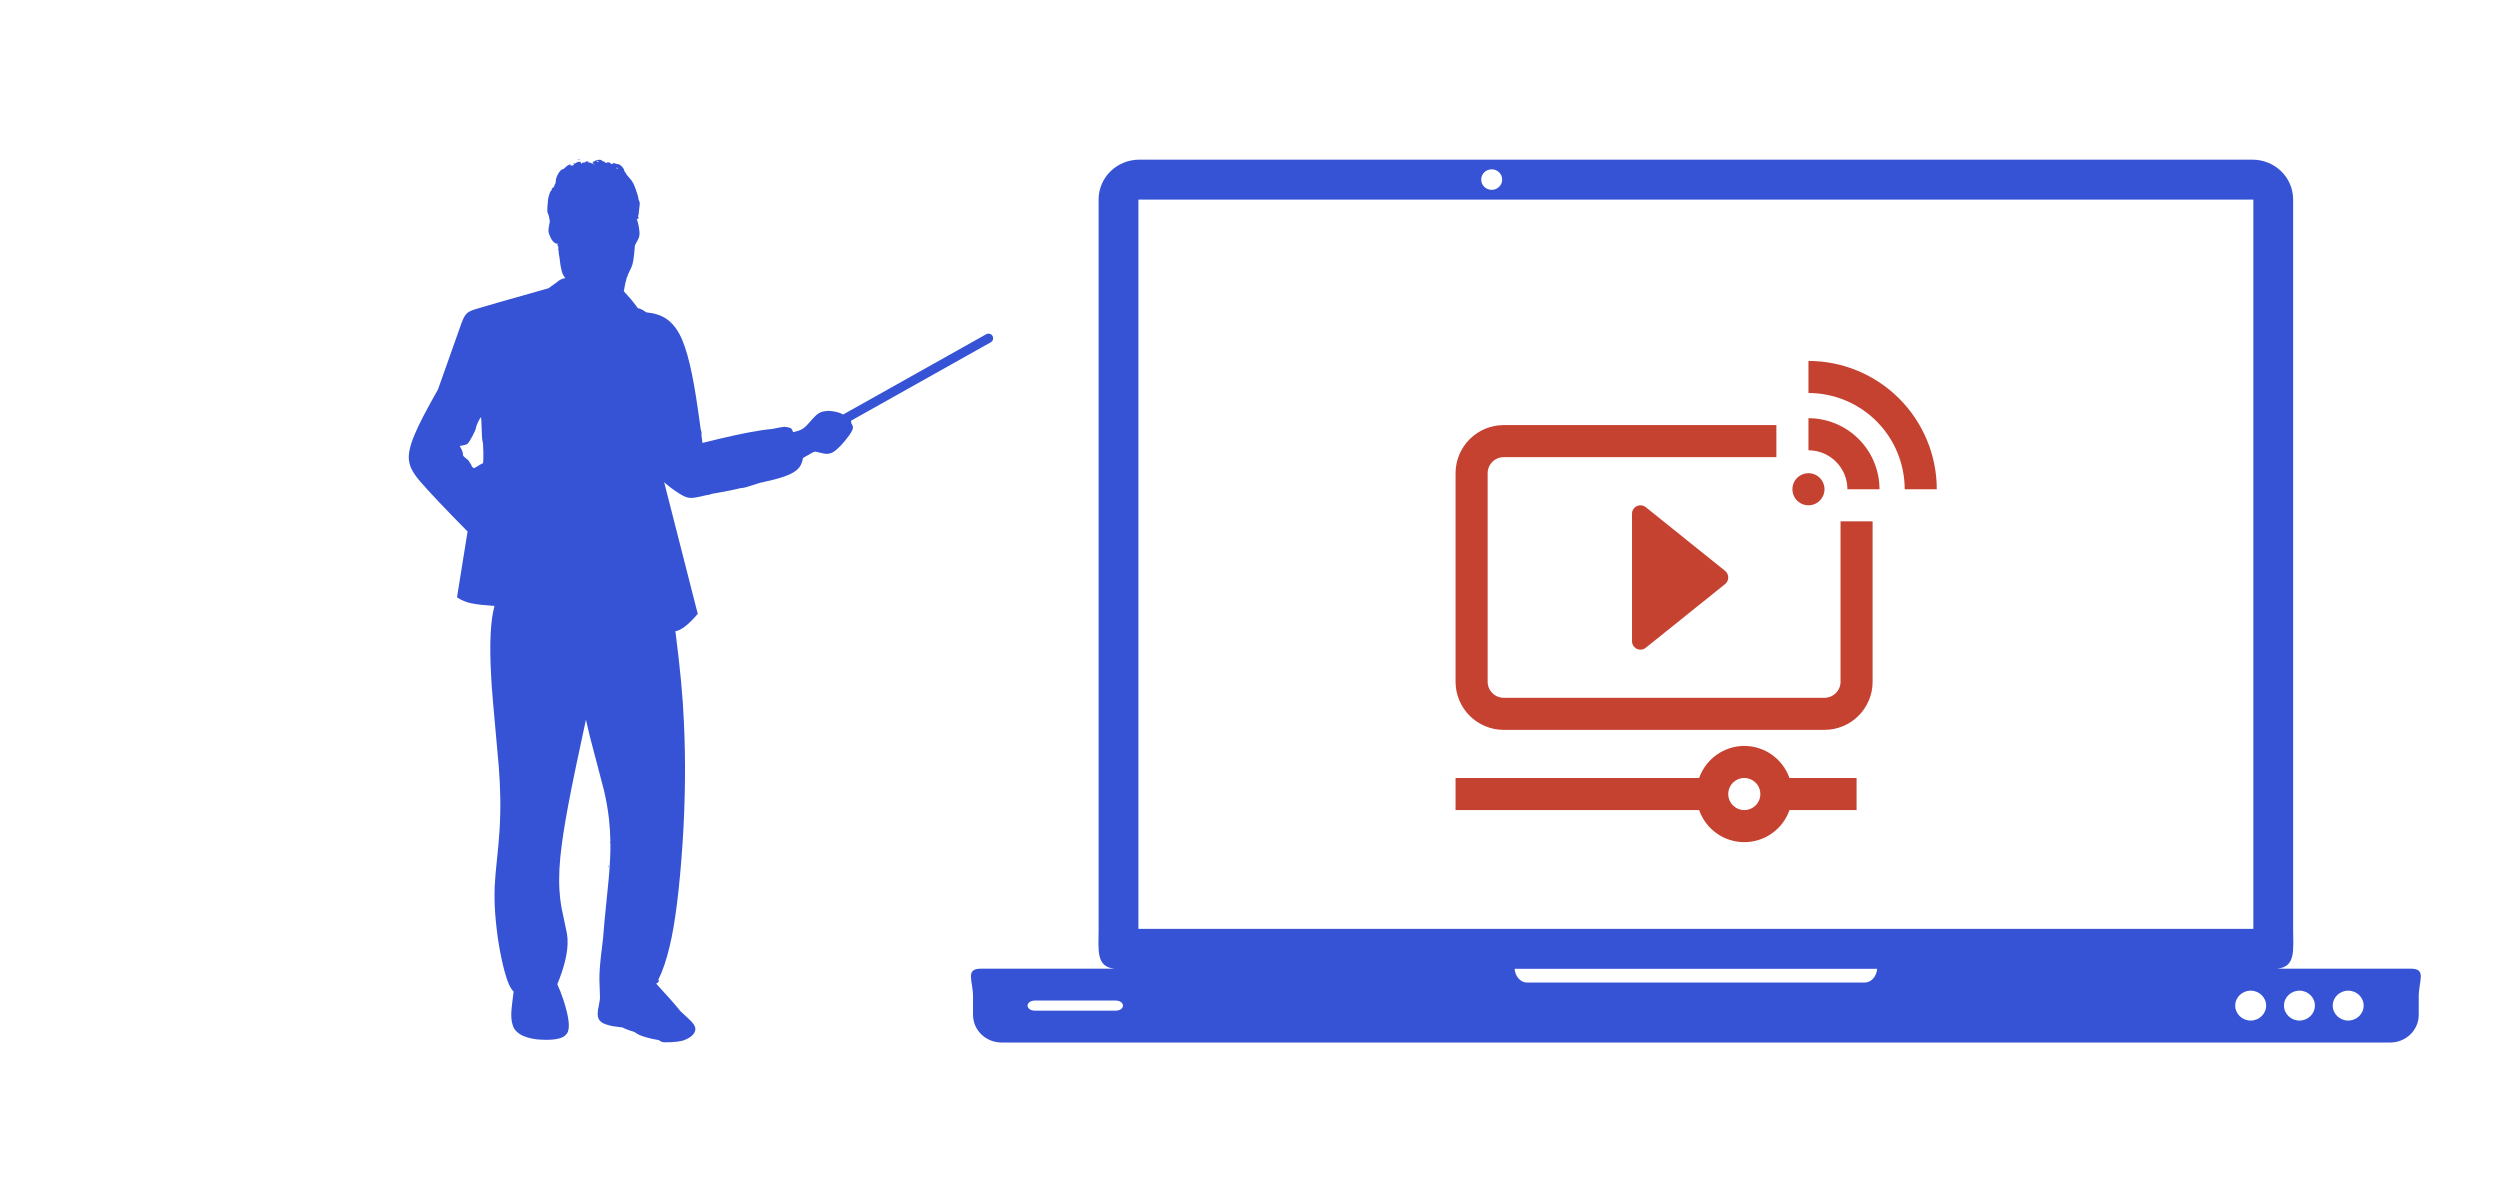 <?xml version="1.0" encoding="UTF-8"?><svg xmlns="http://www.w3.org/2000/svg" xmlns:xlink="http://www.w3.org/1999/xlink" width="1012.5" zoomAndPan="magnify" viewBox="0 0 1012.5 487.5" height="487.5" preserveAspectRatio="xMidYMid meet" version="1.0"><defs><clipPath id="clip-0"><path d="M 393 64.66 L 981 64.66 L 981 422.219 L 393 422.219 Z M 393 64.66 " clip-rule="nonzero"/></clipPath><clipPath id="clip-1"><path d="M 732 146.172 L 784.398 146.172 L 784.398 199 L 732 199 Z M 732 146.172 " clip-rule="nonzero"/></clipPath><clipPath id="clip-2"><path d="M 589.5 302 L 752 302 L 752 341.07 L 589.5 341.07 Z M 589.5 302 " clip-rule="nonzero"/></clipPath><clipPath id="clip-3"><path d="M 589.5 172 L 759 172 L 759 296 L 589.5 296 Z M 589.5 172 " clip-rule="nonzero"/></clipPath><clipPath id="clip-4"><path d="M 165 64.66 L 402.508 64.66 L 402.508 422.219 L 165 422.219 Z M 165 64.66 " clip-rule="nonzero"/></clipPath></defs><g clip-path="url(#clip-0)"><path fill="rgb(20.779%, 32.549%, 83.139%)" d="M 461.453 64.66 C 452.305 64.66 444.938 71.863 444.938 80.809 L 444.938 376.219 C 444.938 384.727 443.738 391.656 451.488 392.316 L 397.211 392.316 C 390.789 392.316 394.074 397.316 394.074 403.531 L 394.074 411.008 C 394.074 417.219 399.242 422.223 405.668 422.223 L 967.992 422.223 C 974.414 422.223 979.586 417.219 979.586 411.008 L 979.586 403.531 C 979.586 397.316 982.871 392.316 976.449 392.316 L 922.172 392.316 C 929.922 391.656 928.723 384.727 928.723 376.219 L 928.723 80.809 C 928.723 71.863 921.355 64.66 912.207 64.66 L 461.449 64.66 Z M 604.137 68.574 C 606.484 68.574 608.387 70.438 608.387 72.734 C 608.387 75.027 606.484 76.891 604.137 76.891 C 601.789 76.891 599.887 75.027 599.887 72.734 C 599.887 70.438 601.789 68.574 604.137 68.574 Z M 461.051 80.84 L 912.609 80.84 L 912.609 376.184 L 461.051 376.184 Z M 613.422 392.367 L 760.242 392.367 C 760.02 395.496 757.844 397.938 755.172 397.938 L 618.488 397.938 C 615.816 397.938 613.641 395.496 613.422 392.367 Z M 911.527 401.215 C 914.984 401.215 917.785 403.926 917.785 407.27 C 917.785 410.613 914.984 413.328 911.527 413.328 C 908.066 413.328 905.266 410.613 905.266 407.27 C 905.266 403.926 908.066 401.215 911.527 401.215 Z M 931.273 401.215 C 934.73 401.215 937.531 403.926 937.531 407.27 C 937.531 410.613 934.73 413.328 931.273 413.328 C 927.812 413.328 925.012 410.613 925.012 407.27 C 925.012 403.926 927.812 401.215 931.273 401.215 Z M 951.02 401.215 C 954.477 401.215 957.281 403.926 957.281 407.27 C 957.281 410.613 954.477 413.328 951.02 413.328 C 947.562 413.328 944.758 410.613 944.758 407.27 C 944.758 403.926 947.562 401.215 951.02 401.215 Z M 419.059 405.227 L 451.91 405.227 C 453.516 405.227 454.809 406.137 454.809 407.27 C 454.809 408.402 453.516 409.316 451.91 409.316 L 419.059 409.316 C 417.453 409.316 416.16 408.402 416.16 407.27 C 416.16 406.137 417.453 405.227 419.059 405.227 Z M 419.059 405.227 " fill-opacity="1" fill-rule="nonzero"/></g><path fill="rgb(77.649%, 25.879%, 18.819%)" d="M 738.922 198.145 C 738.922 198.57 738.879 198.992 738.797 199.41 C 738.715 199.832 738.59 200.238 738.426 200.629 C 738.266 201.023 738.062 201.398 737.828 201.754 C 737.59 202.109 737.32 202.438 737.02 202.738 C 736.719 203.039 736.391 203.309 736.035 203.547 C 735.68 203.785 735.305 203.984 734.91 204.148 C 734.516 204.309 734.109 204.434 733.691 204.516 C 733.273 204.598 732.852 204.641 732.426 204.641 C 732 204.641 731.578 204.598 731.156 204.516 C 730.738 204.434 730.332 204.309 729.938 204.148 C 729.547 203.984 729.172 203.785 728.816 203.547 C 728.461 203.309 728.133 203.039 727.832 202.738 C 727.531 202.438 727.262 202.109 727.023 201.754 C 726.785 201.398 726.586 201.023 726.422 200.629 C 726.262 200.238 726.137 199.832 726.055 199.41 C 725.969 198.992 725.93 198.57 725.93 198.145 C 725.93 197.719 725.969 197.297 726.055 196.879 C 726.137 196.457 726.262 196.051 726.422 195.66 C 726.586 195.266 726.785 194.891 727.023 194.535 C 727.262 194.18 727.531 193.852 727.832 193.551 C 728.133 193.25 728.461 192.98 728.816 192.742 C 729.172 192.508 729.547 192.305 729.938 192.145 C 730.332 191.98 730.738 191.855 731.156 191.773 C 731.578 191.691 732 191.648 732.426 191.648 C 732.852 191.648 733.273 191.691 733.691 191.773 C 734.109 191.855 734.516 191.98 734.91 192.145 C 735.305 192.305 735.68 192.508 736.035 192.742 C 736.391 192.98 736.719 193.25 737.02 193.551 C 737.32 193.852 737.59 194.18 737.828 194.535 C 738.062 194.891 738.266 195.266 738.426 195.66 C 738.59 196.051 738.715 196.457 738.797 196.879 C 738.879 197.297 738.922 197.719 738.922 198.145 Z M 738.922 198.145 " fill-opacity="1" fill-rule="nonzero"/><path fill="rgb(77.649%, 25.879%, 18.819%)" d="M 732.426 169.371 L 732.426 182.363 C 733.461 182.367 734.488 182.469 735.504 182.672 C 736.52 182.875 737.504 183.176 738.461 183.57 C 739.418 183.969 740.328 184.453 741.188 185.031 C 742.051 185.605 742.844 186.258 743.578 186.992 C 744.309 187.723 744.965 188.52 745.539 189.383 C 746.117 190.242 746.602 191.152 747 192.109 C 747.395 193.066 747.695 194.051 747.898 195.066 C 748.102 196.082 748.203 197.109 748.207 198.145 L 761.199 198.145 C 761.199 197.203 761.152 196.262 761.059 195.324 C 760.965 194.387 760.824 193.457 760.641 192.535 C 760.457 191.609 760.227 190.695 759.953 189.797 C 759.68 188.895 759.359 188.008 759 187.141 C 758.641 186.27 758.234 185.418 757.793 184.586 C 757.348 183.758 756.863 182.949 756.34 182.168 C 755.816 181.383 755.254 180.629 754.656 179.898 C 754.059 179.172 753.43 178.473 752.762 177.809 C 752.094 177.141 751.398 176.512 750.672 175.914 C 749.941 175.316 749.188 174.754 748.402 174.23 C 747.621 173.707 746.812 173.223 745.984 172.777 C 745.152 172.336 744.301 171.93 743.43 171.57 C 742.562 171.211 741.676 170.891 740.773 170.617 C 739.871 170.344 738.961 170.113 738.035 169.93 C 737.113 169.746 736.184 169.605 735.246 169.512 C 734.309 169.418 733.367 169.371 732.426 169.371 Z M 732.426 169.371 " fill-opacity="1" fill-rule="nonzero"/><g clip-path="url(#clip-1)"><path fill="rgb(77.649%, 25.879%, 18.819%)" d="M 732.426 146.172 L 732.426 159.164 C 733.703 159.168 734.977 159.23 736.246 159.355 C 737.516 159.484 738.777 159.672 740.027 159.922 C 741.277 160.172 742.516 160.48 743.734 160.852 C 744.957 161.223 746.156 161.652 747.336 162.145 C 748.516 162.633 749.668 163.176 750.793 163.781 C 751.918 164.383 753.012 165.039 754.07 165.746 C 755.133 166.457 756.156 167.215 757.145 168.023 C 758.129 168.836 759.074 169.691 759.977 170.594 C 760.879 171.496 761.734 172.441 762.547 173.426 C 763.355 174.414 764.113 175.438 764.824 176.5 C 765.531 177.559 766.188 178.652 766.789 179.777 C 767.395 180.902 767.938 182.055 768.426 183.234 C 768.918 184.414 769.348 185.613 769.719 186.832 C 770.09 188.055 770.398 189.293 770.648 190.543 C 770.898 191.793 771.086 193.055 771.215 194.324 C 771.34 195.594 771.402 196.867 771.406 198.145 L 784.398 198.145 C 784.395 196.441 784.312 194.746 784.141 193.051 C 783.973 191.359 783.723 189.68 783.391 188.008 C 783.055 186.34 782.641 184.691 782.148 183.062 C 781.652 181.438 781.078 179.836 780.426 178.266 C 779.773 176.691 779.047 175.156 778.242 173.656 C 777.441 172.156 776.566 170.699 775.621 169.285 C 774.676 167.871 773.664 166.504 772.582 165.188 C 771.504 163.875 770.363 162.613 769.16 161.41 C 767.957 160.207 766.695 159.066 765.379 157.988 C 764.066 156.906 762.699 155.895 761.285 154.949 C 759.871 154.004 758.414 153.129 756.914 152.328 C 755.414 151.523 753.879 150.797 752.305 150.145 C 750.734 149.492 749.133 148.918 747.504 148.422 C 745.879 147.93 744.23 147.516 742.562 147.18 C 740.891 146.848 739.211 146.598 737.52 146.43 C 735.824 146.258 734.129 146.176 732.426 146.172 Z M 732.426 146.172 " fill-opacity="1" fill-rule="nonzero"/></g><g clip-path="url(#clip-2)"><path fill="rgb(77.649%, 25.879%, 18.819%)" d="M 706.438 302.09 C 705.441 302.094 704.449 302.176 703.465 302.332 C 702.477 302.488 701.508 302.719 700.559 303.023 C 699.609 303.328 698.688 303.703 697.793 304.152 C 696.902 304.598 696.047 305.109 695.234 305.688 C 694.422 306.266 693.656 306.902 692.941 307.598 C 692.223 308.297 691.566 309.043 690.965 309.836 C 690.363 310.633 689.824 311.473 689.352 312.352 C 688.879 313.23 688.477 314.141 688.145 315.082 L 589.5 315.082 L 589.5 328.074 L 688.145 328.074 C 688.473 329.02 688.875 329.934 689.344 330.812 C 689.812 331.695 690.348 332.535 690.949 333.336 C 691.547 334.133 692.207 334.883 692.922 335.578 C 693.637 336.277 694.402 336.914 695.219 337.492 C 696.031 338.074 696.887 338.586 697.781 339.031 C 698.676 339.48 699.598 339.855 700.551 340.156 C 701.504 340.461 702.473 340.691 703.461 340.844 C 704.445 340.996 705.441 341.074 706.438 341.074 C 707.438 341.074 708.434 340.996 709.418 340.844 C 710.406 340.691 711.375 340.461 712.328 340.156 C 713.281 339.855 714.203 339.48 715.098 339.031 C 715.992 338.586 716.848 338.074 717.66 337.492 C 718.477 336.914 719.242 336.277 719.957 335.578 C 720.672 334.883 721.332 334.133 721.93 333.336 C 722.531 332.535 723.066 331.695 723.535 330.812 C 724.004 329.934 724.406 329.02 724.734 328.074 L 751.914 328.074 L 751.914 315.082 L 724.734 315.082 C 724.402 314.141 724 313.23 723.527 312.352 C 723.055 311.473 722.516 310.633 721.914 309.836 C 721.312 309.043 720.656 308.297 719.938 307.598 C 719.223 306.902 718.457 306.266 717.645 305.688 C 716.832 305.109 715.977 304.598 715.086 304.152 C 714.191 303.703 713.27 303.328 712.32 303.023 C 711.371 302.719 710.402 302.488 709.414 302.332 C 708.43 302.176 707.438 302.094 706.438 302.09 Z M 706.438 328.074 C 706.012 328.074 705.59 328.035 705.172 327.949 C 704.754 327.867 704.348 327.746 703.953 327.582 C 703.559 327.418 703.184 327.219 702.828 326.98 C 702.477 326.742 702.148 326.473 701.844 326.172 C 701.543 325.871 701.273 325.543 701.039 325.188 C 700.801 324.832 700.602 324.461 700.438 324.066 C 700.273 323.672 700.152 323.266 700.066 322.848 C 699.984 322.43 699.941 322.004 699.941 321.578 C 699.941 321.152 699.984 320.73 700.066 320.312 C 700.152 319.895 700.273 319.488 700.438 319.094 C 700.602 318.699 700.801 318.324 701.039 317.969 C 701.273 317.613 701.543 317.285 701.844 316.984 C 702.148 316.684 702.477 316.414 702.828 316.176 C 703.184 315.941 703.559 315.742 703.953 315.578 C 704.348 315.414 704.754 315.289 705.172 315.207 C 705.59 315.125 706.012 315.082 706.438 315.082 C 706.867 315.082 707.289 315.125 707.707 315.207 C 708.125 315.289 708.531 315.414 708.926 315.578 C 709.32 315.742 709.695 315.941 710.047 316.176 C 710.402 316.414 710.73 316.684 711.031 316.984 C 711.336 317.285 711.605 317.613 711.84 317.969 C 712.078 318.324 712.277 318.699 712.441 319.094 C 712.605 319.488 712.727 319.895 712.812 320.312 C 712.895 320.73 712.938 321.152 712.938 321.578 C 712.938 322.004 712.895 322.43 712.812 322.848 C 712.727 323.266 712.605 323.672 712.441 324.066 C 712.277 324.461 712.078 324.832 711.84 325.188 C 711.605 325.543 711.336 325.871 711.031 326.172 C 710.73 326.473 710.402 326.742 710.047 326.98 C 709.695 327.219 709.32 327.418 708.926 327.582 C 708.531 327.746 708.125 327.867 707.707 327.949 C 707.289 328.035 706.867 328.074 706.438 328.074 Z M 706.438 328.074 " fill-opacity="1" fill-rule="nonzero"/></g><g clip-path="url(#clip-3)"><path fill="rgb(77.649%, 25.879%, 18.819%)" d="M 745.418 276.102 C 745.418 276.531 745.379 276.953 745.293 277.371 C 745.211 277.789 745.086 278.195 744.926 278.59 C 744.762 278.984 744.562 279.359 744.324 279.711 C 744.086 280.066 743.816 280.395 743.516 280.695 C 743.215 281 742.887 281.27 742.531 281.504 C 742.176 281.742 741.801 281.941 741.406 282.105 C 741.016 282.27 740.609 282.391 740.191 282.477 C 739.77 282.559 739.348 282.602 738.922 282.602 L 608.992 282.602 C 608.566 282.602 608.141 282.559 607.723 282.477 C 607.305 282.391 606.898 282.27 606.504 282.105 C 606.109 281.941 605.738 281.742 605.383 281.504 C 605.027 281.27 604.699 281 604.398 280.695 C 604.098 280.395 603.828 280.066 603.59 279.711 C 603.352 279.359 603.152 278.984 602.988 278.59 C 602.824 278.195 602.703 277.789 602.621 277.371 C 602.535 276.953 602.496 276.531 602.496 276.102 L 602.496 191.648 C 602.496 191.223 602.535 190.801 602.621 190.379 C 602.703 189.961 602.824 189.555 602.988 189.16 C 603.152 188.77 603.352 188.395 603.59 188.039 C 603.828 187.684 604.098 187.355 604.398 187.055 C 604.699 186.754 605.027 186.484 605.383 186.246 C 605.738 186.008 606.109 185.809 606.504 185.645 C 606.898 185.484 607.305 185.359 607.723 185.277 C 608.141 185.191 608.566 185.152 608.992 185.152 L 719.434 185.152 L 719.434 172.16 L 608.992 172.16 C 608.352 172.16 607.715 172.191 607.082 172.254 C 606.445 172.316 605.816 172.41 605.188 172.531 C 604.562 172.656 603.945 172.812 603.332 172.996 C 602.723 173.184 602.121 173.398 601.531 173.641 C 600.941 173.887 600.367 174.16 599.805 174.461 C 599.242 174.762 598.695 175.09 598.164 175.441 C 597.633 175.797 597.121 176.176 596.629 176.582 C 596.133 176.988 595.66 177.414 595.211 177.867 C 594.758 178.316 594.332 178.789 593.926 179.285 C 593.52 179.777 593.141 180.289 592.785 180.82 C 592.43 181.352 592.105 181.898 591.805 182.461 C 591.5 183.023 591.23 183.602 590.984 184.191 C 590.742 184.781 590.527 185.379 590.34 185.992 C 590.156 186.602 590 187.219 589.875 187.848 C 589.75 188.473 589.656 189.102 589.594 189.738 C 589.531 190.371 589.5 191.012 589.5 191.648 L 589.5 276.102 C 589.5 276.742 589.531 277.379 589.594 278.012 C 589.656 278.648 589.75 279.281 589.875 279.906 C 590 280.531 590.156 281.148 590.34 281.762 C 590.527 282.371 590.742 282.973 590.984 283.562 C 591.23 284.152 591.5 284.727 591.805 285.289 C 592.105 285.852 592.43 286.398 592.785 286.93 C 593.141 287.461 593.52 287.973 593.926 288.469 C 594.332 288.961 594.758 289.434 595.211 289.883 C 595.66 290.336 596.133 290.766 596.629 291.168 C 597.121 291.574 597.633 291.953 598.164 292.309 C 598.695 292.664 599.242 292.992 599.805 293.293 C 600.367 293.594 600.941 293.863 601.531 294.109 C 602.121 294.355 602.723 294.566 603.332 294.754 C 603.945 294.938 604.562 295.094 605.188 295.219 C 605.816 295.344 606.445 295.438 607.082 295.5 C 607.715 295.562 608.352 295.594 608.992 295.594 L 738.922 295.594 C 739.559 295.594 740.195 295.562 740.832 295.5 C 741.469 295.438 742.098 295.344 742.723 295.219 C 743.352 295.094 743.969 294.938 744.578 294.754 C 745.191 294.566 745.789 294.355 746.379 294.109 C 746.969 293.863 747.547 293.594 748.109 293.293 C 748.672 292.992 749.219 292.664 749.75 292.309 C 750.281 291.953 750.793 291.574 751.285 291.168 C 751.781 290.766 752.254 290.336 752.703 289.883 C 753.156 289.434 753.582 288.961 753.988 288.469 C 754.395 287.973 754.773 287.461 755.129 286.93 C 755.48 286.398 755.809 285.852 756.109 285.289 C 756.41 284.727 756.684 284.152 756.93 283.562 C 757.172 282.973 757.387 282.371 757.574 281.762 C 757.758 281.148 757.914 280.531 758.039 279.906 C 758.16 279.281 758.254 278.648 758.316 278.012 C 758.379 277.379 758.41 276.742 758.41 276.102 L 758.41 211.137 L 745.418 211.137 Z M 745.418 276.102 " fill-opacity="1" fill-rule="nonzero"/></g><path fill="rgb(77.649%, 25.879%, 18.819%)" d="M 660.965 208.086 L 660.965 259.668 C 660.961 260.328 661.133 260.938 661.484 261.496 C 661.836 262.055 662.305 262.477 662.902 262.766 C 663.496 263.051 664.121 263.156 664.777 263.082 C 665.43 263.008 666.016 262.762 666.531 262.352 L 698.656 236.559 C 698.855 236.398 699.039 236.215 699.195 236.016 C 699.355 235.812 699.492 235.594 699.605 235.363 C 699.715 235.133 699.801 234.891 699.855 234.637 C 699.914 234.387 699.941 234.133 699.941 233.875 C 699.941 233.617 699.914 233.363 699.855 233.113 C 699.801 232.863 699.715 232.621 699.605 232.387 C 699.492 232.156 699.355 231.938 699.195 231.738 C 699.039 231.535 698.855 231.355 698.656 231.191 L 666.531 205.402 C 666.016 204.988 665.43 204.742 664.777 204.668 C 664.121 204.594 663.496 204.699 662.902 204.988 C 662.305 205.273 661.836 205.695 661.484 206.254 C 661.133 206.816 660.961 207.426 660.965 208.086 Z M 660.965 208.086 " fill-opacity="1" fill-rule="nonzero"/><g clip-path="url(#clip-4)"><path fill="rgb(20.779%, 32.549%, 83.139%)" d="M 234.414 64.656 C 233.902 64.648 233.684 64.699 233.953 64.785 C 234.074 64.812 234.242 64.828 234.414 64.832 C 234.586 64.836 234.762 64.824 234.895 64.801 C 235.141 64.723 234.926 64.668 234.414 64.656 Z M 241.898 65.133 C 241.957 65.133 242.023 65.145 242.094 65.172 C 242.305 65.285 242.492 65.395 242.492 65.449 C 242.492 65.504 242.301 65.555 242.086 65.551 C 241.871 65.547 241.684 65.438 241.688 65.273 C 241.688 65.184 241.773 65.129 241.898 65.133 Z M 249.84 67.848 C 249.922 67.848 250.055 67.961 250.133 68.121 C 250.211 68.258 250.152 68.391 250.02 68.391 C 249.855 68.387 249.723 68.25 249.727 68.113 C 249.73 67.953 249.785 67.848 249.84 67.848 Z M 227.875 113.691 C 227.879 113.691 227.887 113.695 227.891 113.695 L 227.887 113.695 C 227.828 113.742 227.77 113.789 227.707 113.836 C 227.742 113.781 227.789 113.734 227.832 113.711 C 227.848 113.699 227.863 113.691 227.875 113.691 Z M 194.785 169.023 C 194.895 169.023 195.016 171.129 195.078 173.664 C 195.141 176.227 195.289 178.469 195.422 178.633 C 195.789 179.125 195.93 187.645 195.555 187.637 C 195.391 187.637 194.52 188.105 193.621 188.68 C 192.652 189.309 192.246 189.559 191.953 189.555 C 191.77 189.551 191.629 189.441 191.426 189.262 C 191.133 188.988 190.895 188.633 190.898 188.441 C 190.902 188.281 190.746 187.957 190.562 187.762 C 190.375 187.57 190.141 187.188 190.035 186.945 C 189.961 186.676 189.324 186.07 188.66 185.57 C 187.672 184.852 187.465 184.527 187.477 183.879 C 187.484 183.422 187.203 182.5 186.836 181.848 C 186.473 181.219 186.184 180.648 186.188 180.594 C 186.188 180.566 186.754 180.469 187.484 180.375 C 188.188 180.281 189.027 180 189.332 179.734 C 190.152 179.102 192.777 174.109 192.793 173.219 C 192.809 172.465 194.434 169.016 194.785 169.023 Z M 246.34 350.621 C 246.281 350.621 246.23 350.77 246.25 351.004 C 246.246 351.188 246.273 351.289 246.316 351.289 C 246.344 351.289 246.375 351.25 246.406 351.168 C 246.492 350.98 246.469 350.738 246.391 350.656 C 246.375 350.633 246.355 350.621 246.34 350.621 Z M 242.875 64.688 C 242.375 64.68 241.734 64.809 241.121 65.074 C 239.898 65.617 239.59 66.289 240.531 66.359 C 240.801 66.363 240.855 66.445 240.664 66.523 C 240.637 66.531 240.602 66.531 240.566 66.531 C 240.348 66.527 240 66.398 239.727 66.207 C 239.406 65.961 238.816 65.762 238.441 65.754 C 237.902 65.746 237.848 65.691 238.176 65.453 C 238.355 65.328 238.398 65.266 238.273 65.266 L 238.27 65.266 C 238.188 65.262 238.023 65.289 237.773 65.336 C 237.34 65.438 236.934 65.594 236.875 65.727 C 236.836 65.816 236.738 65.871 236.609 65.867 C 236.551 65.867 236.484 65.852 236.414 65.824 C 236.355 65.801 236.293 65.785 236.23 65.785 C 236.09 65.781 235.949 65.84 235.875 65.949 C 235.762 66.141 235.617 66.227 235.488 66.227 C 235.328 66.223 235.195 66.074 235.203 65.805 C 235.207 65.59 235.125 65.492 234.867 65.484 C 234.738 65.484 234.57 65.504 234.344 65.547 C 233.855 65.645 233.422 65.824 233.363 65.961 C 233.309 66.094 232.93 66.195 232.551 66.215 C 232.145 66.207 231.984 66.285 232.172 66.367 C 232.734 66.594 232.512 66.941 231.699 67.035 C 231.543 67.055 231.414 67.062 231.312 67.062 C 231.051 67.059 230.977 66.973 231.059 66.781 C 231.117 66.637 231.074 66.574 230.957 66.57 C 230.598 66.562 229.566 67.152 228.961 67.793 C 228.602 68.219 228.141 68.535 227.949 68.531 C 226.953 68.512 225.117 71.551 225.086 73.305 C 225.074 73.898 224.957 74.461 224.793 74.539 C 224.656 74.617 224.516 74.938 224.512 75.207 C 224.504 75.504 224.258 75.852 223.957 76.008 C 223.656 76.164 223.406 76.535 223.402 76.805 C 223.398 77.102 223.285 77.34 223.125 77.34 C 222.906 77.336 222.625 78.086 222.078 80.016 C 222.02 80.23 221.859 81.656 221.75 83.164 C 221.602 85.344 221.645 86.047 221.934 86.535 C 222.141 86.891 222.395 87.73 222.465 88.461 C 222.52 88.867 222.602 89.281 222.691 89.598 L 222.688 89.598 C 222.367 91.32 222.207 92.227 222.211 92.32 C 222.098 93.09 222.09 93.707 222.195 94.172 C 223.156 97.188 224.355 98.707 225.797 98.734 C 225.887 98.734 225.98 98.73 226.07 98.719 C 226.07 98.723 226.07 98.723 226.07 98.727 C 226.027 98.785 225.977 98.844 225.918 98.902 C 225.668 99.141 225.668 99.301 225.906 99.547 C 225.996 99.645 226.066 99.754 226.113 99.867 C 226.125 100.141 226.137 100.395 226.148 100.641 C 226.094 100.781 226.004 100.895 225.879 100.949 C 225.77 100.996 225.777 101.023 225.887 101.027 C 225.949 101.027 226.047 101.02 226.172 101.004 C 226.211 101.648 226.262 102.191 226.316 102.637 L 226.598 104.414 C 226.82 106.195 226.965 107.273 227.035 107.641 C 227.176 108.492 227.328 109.203 227.492 109.777 C 227.785 110.895 228.27 111.832 228.945 112.594 L 228.941 112.594 C 228.777 112.688 228.473 112.758 227.984 112.852 C 227.523 112.949 226.789 113.312 226.352 113.656 C 225.914 114.023 224.465 115.105 223.098 116.051 C 222.77 116.289 222.457 116.52 222.164 116.738 C 204.863 121.613 195.07 124.414 192.785 125.145 C 190.789 125.719 189.469 126.398 188.824 127.188 C 188.172 127.883 187.512 129.168 186.844 131.039 L 177.371 157.754 L 177.367 157.754 C 172.629 166.09 169.5 172.129 167.977 175.879 C 165.918 180.695 165.168 184.418 165.727 187.043 C 166.074 189.328 167.559 191.98 170.184 195 C 173.789 199.191 180.184 205.945 189.367 215.266 L 185.086 241.934 C 186.934 243.168 189.016 243.996 191.32 244.418 C 193.465 244.832 196.449 245.16 200.27 245.402 C 199.477 248.395 198.969 251.992 198.742 256.188 C 198.457 261.199 198.523 267.223 198.941 274.262 C 198.93 276.117 199.957 288.234 202.016 310.609 C 202.355 314.992 202.555 319.199 202.617 323.238 C 202.688 327.676 202.582 332.094 202.301 336.492 C 202.215 338.508 201.684 344.293 200.703 353.852 L 200.371 358.734 C 200.207 362.406 200.27 366.23 200.566 370.207 C 201.223 378.586 202.461 386.234 204.281 393.16 C 205.484 397.664 206.727 400.461 208.016 401.559 L 208.012 401.559 C 207.855 402.988 207.609 405.008 207.277 407.625 L 207.094 409.832 C 206.984 411.973 207.164 413.734 207.633 415.105 C 208.492 418.258 211.723 420.195 217.316 420.93 C 218.547 421.035 219.688 421.102 220.738 421.117 C 225.52 421.207 228.457 420.375 229.551 418.629 C 231.016 416.82 230.551 412.227 228.148 404.848 C 227.344 402.445 226.594 400.535 225.902 399.125 C 225.918 399.102 225.93 399.078 225.93 399.055 C 225.93 398.969 225.84 398.816 225.695 398.625 L 225.691 398.625 C 228.27 392.473 229.66 387.094 229.867 382.484 C 229.918 380.883 229.84 379.449 229.629 378.191 L 227.371 367.438 C 226.969 365.129 226.699 362.746 226.562 360.289 C 226.258 355.082 226.586 348.938 227.547 341.855 C 228.316 336.047 229.602 328.598 231.406 319.516 C 231.824 317.176 233.789 307.828 237.301 291.469 C 237.797 293.75 238.348 296.094 238.953 298.5 L 244.59 320.023 C 245.516 323.969 246.191 327.809 246.621 331.551 C 246.965 334.625 247.16 337.738 247.211 340.891 C 247.004 341.172 247.023 341.34 247.203 341.559 C 247.207 341.566 247.215 341.574 247.223 341.582 C 247.238 343.582 247.199 345.602 247.102 347.633 C 247.098 347.703 247.098 347.77 247.094 347.84 L 247.09 347.84 L 247.086 348.047 L 247.082 348.047 C 246.977 350.285 246.789 352.906 246.523 355.914 C 245.004 370.941 244.242 378.949 244.238 379.934 C 244.238 379.961 244.238 379.984 244.234 380.008 C 243.441 386.266 242.984 390.645 242.863 393.141 C 242.781 394.523 242.746 395.844 242.762 397.098 L 242.996 403.926 C 243.051 404.348 242.773 406.094 242.164 409.156 L 242.055 410.602 C 242.062 411.734 242.324 412.617 242.836 413.258 C 243.477 414.133 244.785 414.805 246.754 415.277 C 247.469 415.508 249.297 415.801 252.25 416.152 L 252.246 416.152 C 252.285 416.176 252.309 416.195 252.324 416.219 C 252.457 416.41 255.508 417.57 256.449 417.773 C 256.719 417.832 257.305 418.168 257.785 418.5 C 259.078 419.5 263.133 420.664 266.871 421.258 L 266.867 421.258 C 267.129 421.5 267.285 421.625 267.344 421.629 C 267.793 421.91 268.332 422.078 268.965 422.133 C 273.184 422.164 276.066 421.801 277.602 421.043 C 280.07 419.988 281.41 418.641 281.621 417.004 C 281.684 416.16 281.32 415.27 280.527 414.32 C 280.512 414.133 278.844 412.516 275.52 409.469 C 273.562 406.988 270.312 403.301 265.77 398.402 L 265.766 398.402 C 265.781 398.375 265.797 398.348 265.812 398.324 L 265.809 398.324 C 266.387 398.137 267.035 397.398 266.832 397.07 C 266.809 397.02 266.707 396.969 266.555 396.922 C 268.352 393.34 269.902 388.801 271.199 383.309 C 273.473 373.91 275.23 359.789 276.477 340.938 C 277.551 324.133 277.719 307.98 276.984 292.473 C 276.605 282.762 275.453 270.488 273.535 255.656 L 273.531 255.656 C 275.875 255.301 278.895 252.953 282.59 248.617 L 268.988 195.312 C 269.75 196 270.637 196.73 271.648 197.5 C 274.23 199.426 276.211 200.664 277.59 201.215 C 278.23 201.496 278.961 201.645 279.777 201.656 C 280.371 201.668 281.008 201.609 281.691 201.48 C 282.773 201.297 284.344 200.961 286.395 200.48 L 286.395 200.477 C 286.98 200.43 287.355 200.375 287.418 200.324 C 287.5 200.258 287.699 200.18 287.957 200.105 C 288.152 200.055 288.352 200.008 288.547 199.961 L 288.543 199.961 C 288.746 199.918 288.965 199.879 289.18 199.844 C 289.992 199.699 291.426 199.453 292.398 199.258 C 293.375 199.059 294.891 198.762 295.785 198.617 C 296.676 198.445 298.004 198.172 298.734 197.969 C 299.441 197.766 300.281 197.621 300.578 197.625 C 301.09 197.633 302.473 197.254 304.859 196.488 C 305.375 196.309 306.242 196.027 306.758 195.875 C 307.047 195.777 307.602 195.594 308.23 195.398 L 308.234 195.398 L 308.109 195.5 C 312.477 194.539 315.621 193.711 317.547 193.016 C 319.762 192.246 321.445 191.383 322.594 190.43 C 324.051 189.234 324.91 187.586 325.184 185.484 L 325.18 185.484 C 325.301 185.426 325.41 185.367 325.516 185.312 C 327.301 184.258 328.418 183.617 328.867 183.391 C 329.398 183.121 329.812 182.957 330.109 182.906 L 330.125 182.875 L 330.129 182.875 C 331.949 183.328 333.18 183.609 333.82 183.723 C 334.141 183.777 334.453 183.809 334.754 183.812 C 335.32 183.824 335.844 183.746 336.332 183.578 C 337.77 183.18 339.719 181.516 342.172 178.594 C 343.512 176.961 344.457 175.617 345.004 174.559 C 345.449 173.719 345.551 172.988 345.312 172.371 C 345.152 172.062 344.977 171.758 344.781 171.457 L 344.777 171.457 C 344.777 171.336 344.773 171.191 344.758 171.035 C 344.738 170.789 344.695 170.566 344.648 170.402 L 344.645 170.402 L 401.367 138.57 C 402.102 138.016 402.371 137.328 402.172 136.5 C 401.895 135.652 401.309 135.191 400.414 135.113 L 400.398 135.113 C 400.027 135.113 399.707 135.191 399.438 135.352 L 341.473 167.879 C 341.453 167.871 341.434 167.859 341.414 167.848 C 341.043 167.633 340.609 167.434 340.105 167.254 C 339.652 167.062 339.203 166.93 338.75 166.855 C 338.305 166.75 337.824 166.652 337.309 166.566 L 337.301 166.562 C 336.723 166.465 336.184 166.41 335.68 166.402 C 335.387 166.395 335.109 166.406 334.84 166.43 C 333.492 166.609 332.609 166.816 332.195 167.051 C 331.516 167.387 330.926 167.797 330.434 168.27 C 330.004 168.688 329.52 169.18 328.984 169.754 C 327.988 170.93 327.211 171.789 326.652 172.344 C 326.066 172.941 325.57 173.363 325.164 173.613 C 324.668 173.926 324.109 174.191 323.484 174.414 L 321.188 175.039 L 320.957 174.371 C 320.914 174.254 320.875 174.164 320.84 174.098 C 320.633 173.676 320.348 173.41 319.984 173.297 C 319.23 173.051 318.512 172.91 317.824 172.875 L 317.816 172.875 C 317.824 172.855 317.793 172.848 317.723 172.844 C 317.332 172.84 315.695 173.125 312.82 173.711 C 312.816 173.719 312.809 173.73 312.805 173.738 L 312.801 173.738 C 311.41 173.844 309.844 174.031 308.102 174.301 C 302.445 175.152 294.578 176.848 284.492 179.391 C 284.355 178.316 284.223 177.266 284.09 176.238 L 284.086 176.238 C 284.195 175.238 284.129 174.793 283.789 173.949 C 282.441 163.793 281.25 156.281 280.215 151.41 C 279.07 145.781 277.793 141.273 276.391 137.891 C 276.355 137.715 276.246 137.449 276.098 137.172 L 276.023 137.031 C 275.789 136.512 275.551 136.02 275.312 135.559 C 273.645 132.352 271.523 130.012 268.941 128.543 C 267.879 127.941 266.75 127.484 265.555 127.164 C 265.074 126.98 263.805 126.758 261.742 126.496 L 261.738 126.496 C 260.172 125.379 259.246 124.926 258.355 124.852 L 258.352 124.852 C 258.223 124.664 258.09 124.48 257.953 124.293 C 256.422 122.199 254.648 120.082 252.637 117.941 L 252.633 117.941 C 253.023 115.629 253.414 113.852 253.809 112.602 C 253.836 112.488 253.875 112.348 253.934 112.184 C 253.969 112.152 254.012 112.133 254.055 112.137 C 254.188 112.137 254.195 111.992 254.094 111.762 C 254.402 110.988 254.938 109.848 255.695 108.344 C 255.875 107.93 256.031 107.473 256.168 106.973 C 256.445 105.945 256.684 104.441 256.871 102.469 C 256.969 101.391 257.055 100.359 257.137 99.379 L 258.293 97.215 C 258.398 97.016 258.484 96.848 258.547 96.707 C 258.758 96.25 258.895 95.793 258.957 95.336 C 259.078 94.5 258.992 93.285 258.695 91.688 C 258.461 90.469 258.191 89.457 257.895 88.652 L 257.898 88.652 C 257.957 88.66 258.016 88.668 258.074 88.668 C 258.5 88.676 258.781 88.426 258.539 87.98 C 258.41 87.707 258.387 87.41 258.469 87.305 C 258.578 87.199 258.695 86.691 258.707 86.125 C 258.742 85.586 258.871 84.457 258.996 83.621 C 259.18 82.465 259.133 81.926 258.82 81.301 C 258.613 80.84 258.438 80.242 258.469 79.973 C 258.504 79.379 256.605 74.09 256.312 73.949 C 256.176 73.895 256.098 73.73 256.102 73.621 C 256.102 73.488 255.523 72.723 254.781 71.926 C 254.07 71.133 253.465 70.312 253.465 70.152 C 253.469 69.961 253.363 69.797 253.23 69.797 C 253.094 69.793 252.914 69.441 252.812 69.008 C 252.617 67.98 251.184 66.523 250.402 66.512 C 250.051 66.504 249.461 66.359 249.035 66.188 C 248.777 66.09 248.586 66.039 248.445 66.035 C 248.309 66.035 248.227 66.078 248.199 66.172 C 248.137 66.359 247.887 66.461 247.676 66.457 C 247.488 66.453 247.332 66.375 247.332 66.211 C 247.34 65.957 246.707 65.742 246.227 65.73 C 245.992 65.727 245.793 65.773 245.723 65.887 C 245.66 65.977 245.59 66.023 245.508 66.023 C 245.398 66.023 245.266 65.938 245.102 65.766 C 244.891 65.52 244.516 65.324 244.301 65.32 C 244.059 65.316 243.844 65.207 243.793 65.098 C 243.707 64.832 243.352 64.695 242.875 64.688 Z M 242.875 64.688 " fill-opacity="1" fill-rule="nonzero"/></g></svg>